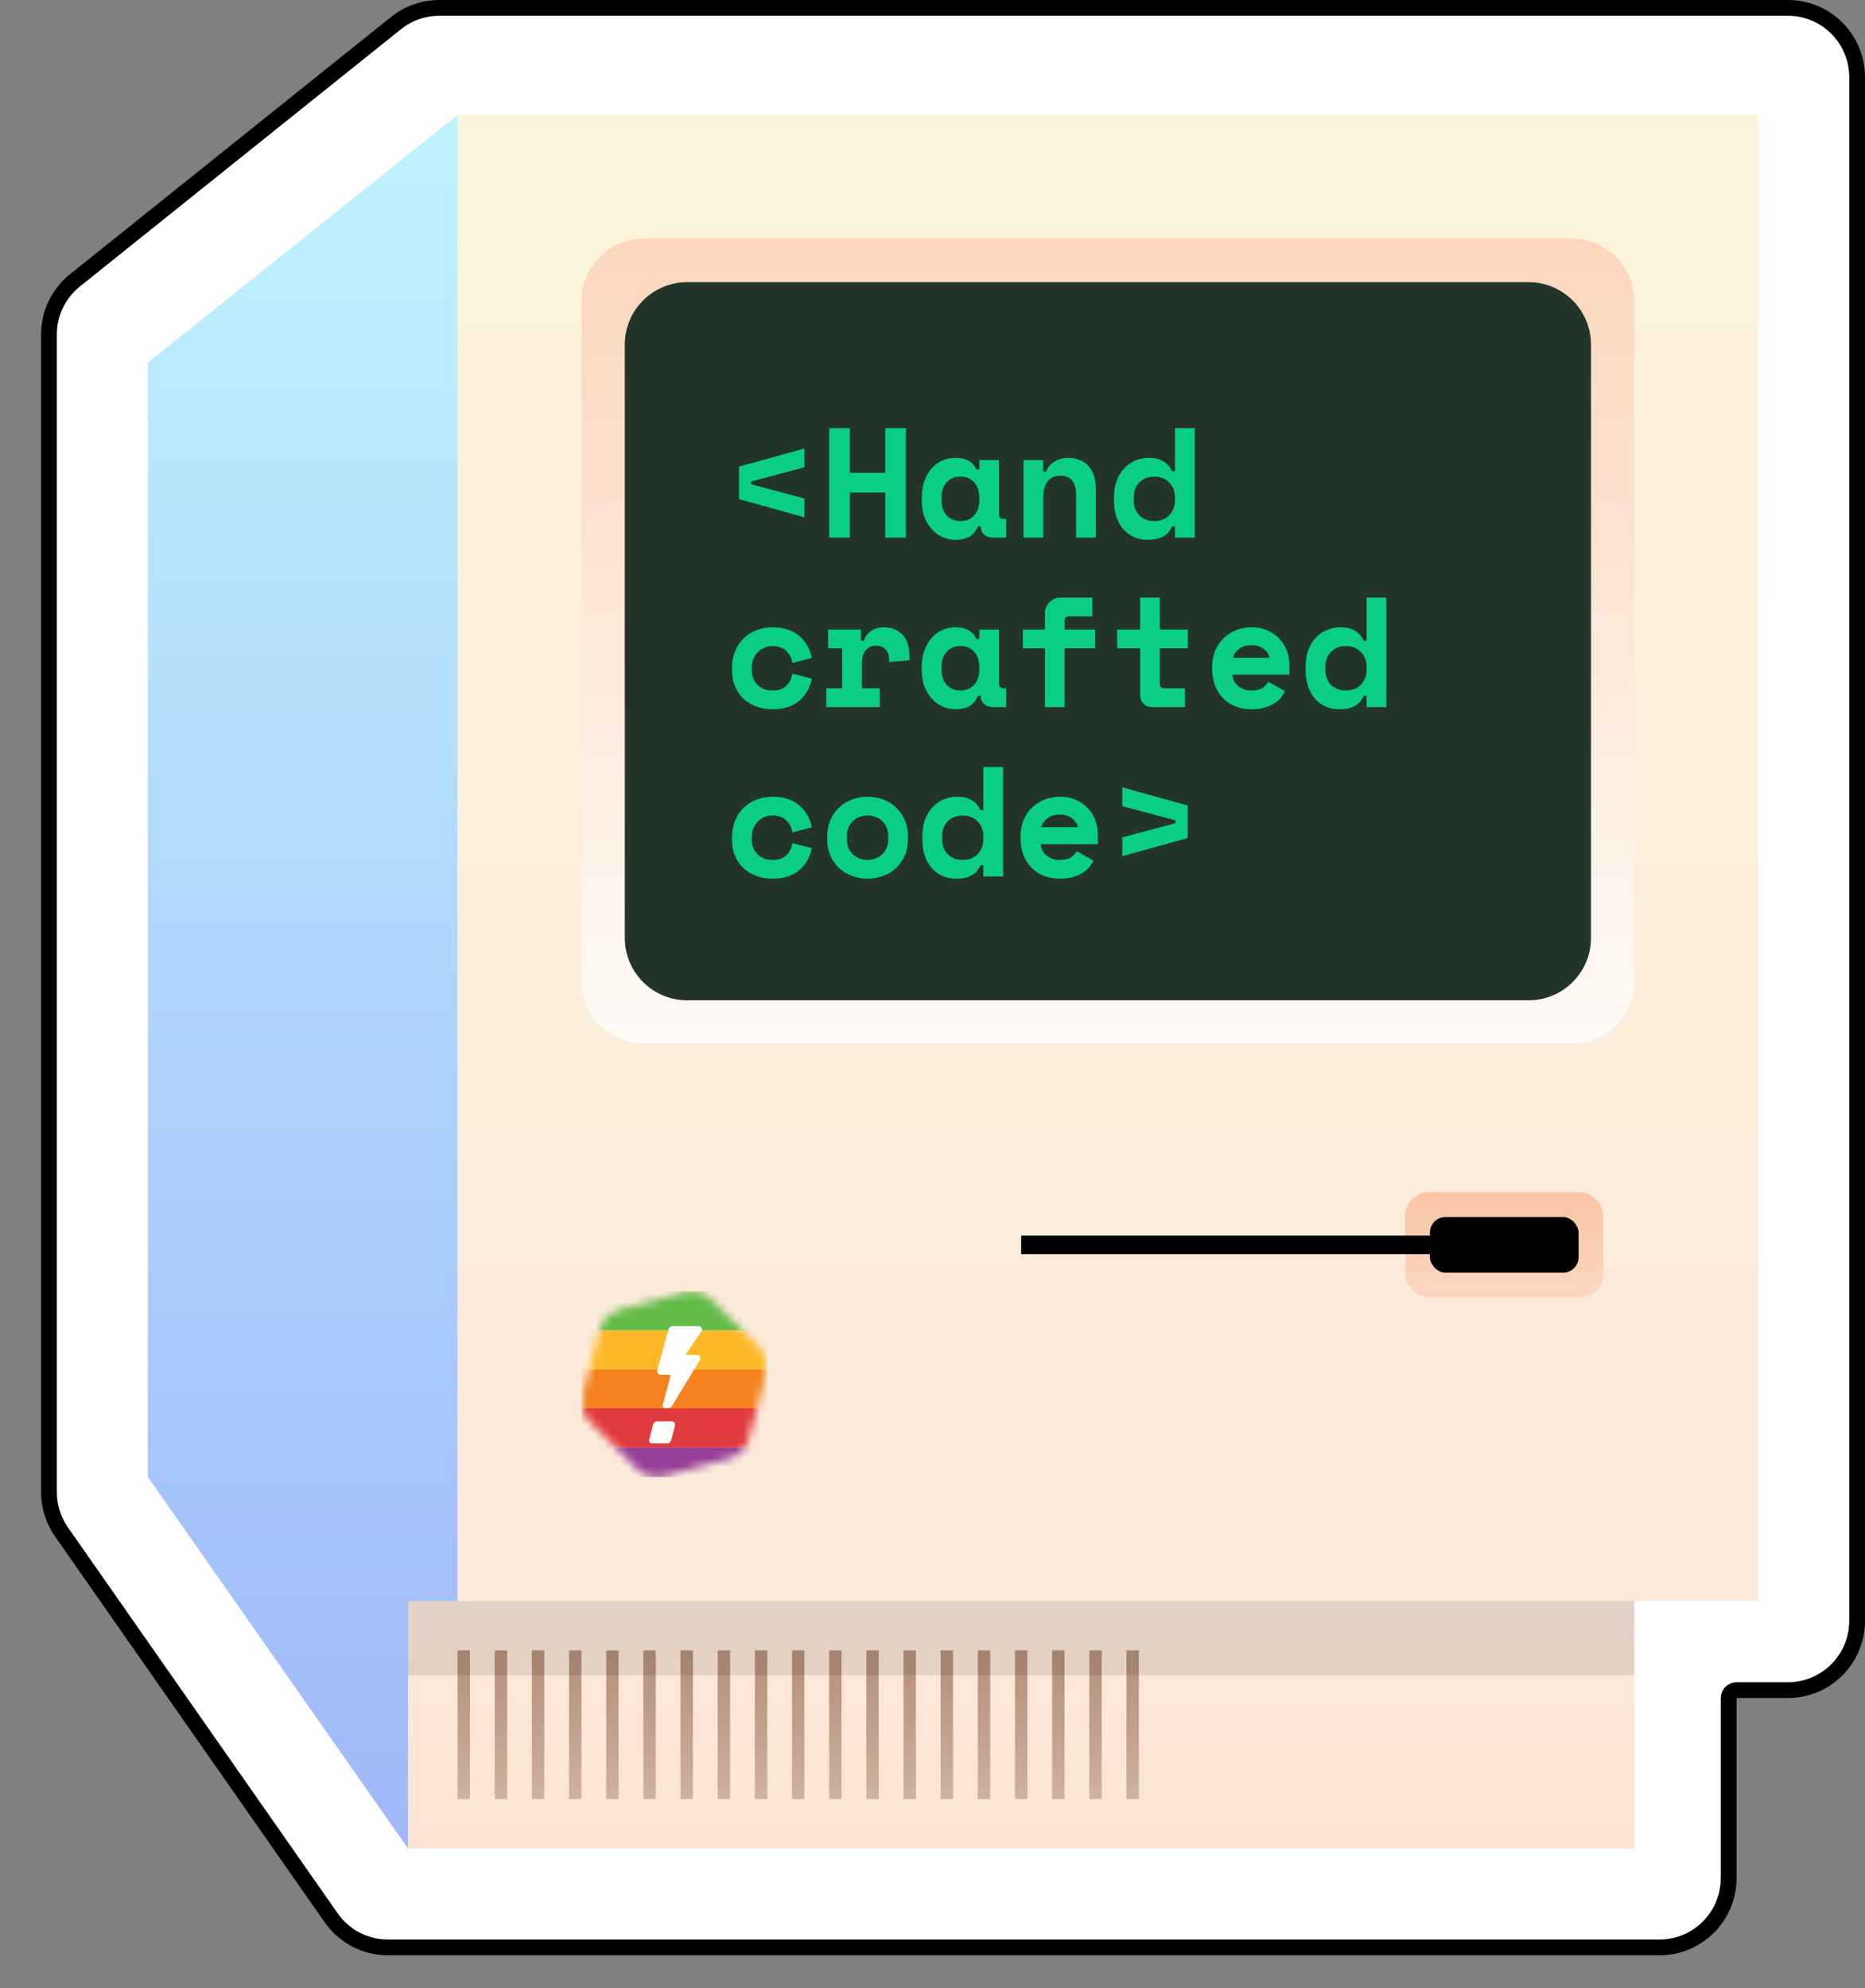 <svg width="227" height="242" viewBox="0 0 227 242" fill="none" xmlns="http://www.w3.org/2000/svg">
<rect x="0" y="0" width="227" height="242" fill="#808080" stroke="none"/>
<path d="M211.366 205.724C210.836 205.724 210.406 206.154 210.406 206.684V228.605C210.406 233.265 206.635 237.04 201.986 237.04H47.211C44.464 237.04 41.889 235.698 40.313 233.443L7.483 186.469C6.492 185.051 5.96 183.362 5.96 181.632V40.711C5.96 38.148 7.123 35.724 9.121 34.124L48.205 2.808C49.698 1.612 51.553 0.96 53.465 0.96H217.62C222.269 0.96 226.04 4.735 226.04 9.395V197.289C226.04 201.949 222.269 205.724 217.62 205.724H211.366Z" fill="white" stroke="black" stroke-width="1.92" stroke-linejoin="round"/>
<path d="M55.692 14H214V194.857H55.692V14Z" fill="url(#paint0_linear_2130_78731)"/>
<path d="M18 44.143L55.692 14V194.857L49.661 225L18 179.786V44.143Z" fill="url(#paint1_linear_2130_78731)"/>
<path d="M49.662 194.857H198.923V225H49.662V194.857Z" fill="url(#paint2_linear_2130_78731)"/>
<rect x="55.692" y="200.886" width="1.508" height="18.086" fill="url(#paint3_linear_2130_78731)"/>
<rect x="60.215" y="200.886" width="1.508" height="18.086" fill="url(#paint4_linear_2130_78731)"/>
<rect x="64.739" y="200.886" width="1.508" height="18.086" fill="url(#paint5_linear_2130_78731)"/>
<rect x="69.261" y="200.886" width="1.508" height="18.086" fill="url(#paint6_linear_2130_78731)"/>
<rect x="73.785" y="200.886" width="1.508" height="18.086" fill="url(#paint7_linear_2130_78731)"/>
<rect x="78.308" y="200.886" width="1.508" height="18.086" fill="url(#paint8_linear_2130_78731)"/>
<rect x="82.831" y="200.886" width="1.508" height="18.086" fill="url(#paint9_linear_2130_78731)"/>
<rect x="87.354" y="200.886" width="1.508" height="18.086" fill="url(#paint10_linear_2130_78731)"/>
<rect x="91.877" y="200.886" width="1.508" height="18.086" fill="url(#paint11_linear_2130_78731)"/>
<rect x="96.4" y="200.886" width="1.508" height="18.086" fill="url(#paint12_linear_2130_78731)"/>
<rect x="100.923" y="200.886" width="1.508" height="18.086" fill="url(#paint13_linear_2130_78731)"/>
<rect x="105.446" y="200.886" width="1.508" height="18.086" fill="url(#paint14_linear_2130_78731)"/>
<rect x="109.969" y="200.886" width="1.508" height="18.086" fill="url(#paint15_linear_2130_78731)"/>
<rect x="114.492" y="200.886" width="1.508" height="18.086" fill="url(#paint16_linear_2130_78731)"/>
<rect x="119.015" y="200.886" width="1.508" height="18.086" fill="url(#paint17_linear_2130_78731)"/>
<rect x="123.538" y="200.886" width="1.508" height="18.086" fill="url(#paint18_linear_2130_78731)"/>
<rect x="128.062" y="200.886" width="1.508" height="18.086" fill="url(#paint19_linear_2130_78731)"/>
<rect x="132.585" y="200.886" width="1.508" height="18.086" fill="url(#paint20_linear_2130_78731)"/>
<rect x="137.108" y="200.886" width="1.508" height="18.086" fill="url(#paint21_linear_2130_78731)"/>
<path d="M49.662 194.857H198.923V203.9H49.662V194.857Z" fill="black" fill-opacity="0.1"/>
<g clip-path="url(#clip0_2130_78731)">
<mask id="mask0_2130_78731" style="mask-type:alpha" maskUnits="userSpaceOnUse" x="70" y="157" width="24" height="23">
<path d="M91.121 175.192L93.275 167.179C93.58 166.043 93.256 164.827 92.421 163.995L86.569 158.149C85.732 157.314 84.51 156.987 83.368 157.292L75.368 159.439C74.229 159.744 73.338 160.636 73.033 161.772L70.883 169.782C70.577 170.919 70.901 172.134 71.736 172.966L77.585 178.816C78.422 179.651 79.644 179.977 80.786 179.673L88.785 177.525C89.925 177.22 90.816 176.329 91.121 175.192Z" fill="#DE489A"/>
</mask>
<g mask="url(#mask0_2130_78731)">
<rect x="70.769" y="176.179" width="28.5" height="4.75" fill="#973E97"/>
<rect x="70.769" y="171.429" width="28.5" height="4.75" fill="#E13B3E"/>
<rect x="70.769" y="166.679" width="28.5" height="4.75" fill="#F5821E"/>
<rect x="70.769" y="161.929" width="28.5" height="4.75" fill="#FDB827"/>
<rect x="70.769" y="157.179" width="28.5" height="4.75" fill="#63BB47"/>
</g>
<path fill-rule="evenodd" clip-rule="evenodd" d="M81.646 167.346H80.393L80.39 167.352C80.122 167.352 79.93 167.097 79.999 166.84L81.372 161.816C81.438 161.581 81.652 161.417 81.894 161.417H85.042C85.367 161.417 85.562 161.779 85.379 162.049L83.434 164.922H84.844C85.159 164.922 85.354 165.264 85.19 165.534L81.762 171.195C81.69 171.314 81.558 171.39 81.416 171.39H80.915C80.739 171.39 80.607 171.223 80.654 171.051L81.646 167.346ZM80.009 173.004H81.775L81.772 173C82.039 173 82.231 173.252 82.165 173.509L81.696 175.297C81.633 175.532 81.419 175.699 81.173 175.699H79.414C79.146 175.699 78.954 175.45 79.02 175.193L79.486 173.406C79.549 173.17 79.763 173.004 80.009 173.004Z" fill="white"/>
</g>
<rect x="171.031" y="145.121" width="24.123" height="12.811" rx="2.85" fill="url(#paint22_linear_2130_78731)"/>
<rect x="124.292" y="150.396" width="64.831" height="2.262" fill="black"/>
<rect x="174.046" y="148.136" width="18.092" height="6.782" rx="1.9" fill="black"/>
<path d="M70.769 36.671C70.769 32.474 74.172 29.071 78.369 29.071H191.323C195.52 29.071 198.923 32.474 198.923 36.671V119.436C198.923 123.633 195.52 127.036 191.323 127.036H78.369C74.172 127.036 70.769 123.633 70.769 119.436V36.671Z" fill="url(#paint23_linear_2130_78731)"/>
<path d="M76.046 41.946C76.046 37.749 79.449 34.346 83.646 34.346H186.046C190.244 34.346 193.646 37.749 193.646 41.946V114.161C193.646 118.358 190.244 121.761 186.046 121.761H83.646C79.449 121.761 76.046 118.358 76.046 114.161V41.946Z" fill="#223528"/>
<path fill-rule="evenodd" clip-rule="evenodd" d="M142.674 64.07H143.017V65.441H145.417V52.115H143.017V57.369H142.674C142.421 56.849 142.071 56.449 141.627 56.17C141.183 55.878 140.58 55.732 139.818 55.732C139.246 55.732 138.701 55.84 138.18 56.056C137.672 56.271 137.221 56.589 136.828 57.008C136.447 57.414 136.142 57.915 135.914 58.511C135.698 59.108 135.59 59.787 135.59 60.548V60.891C135.59 61.665 135.691 62.351 135.895 62.947C136.11 63.544 136.402 64.051 136.771 64.47C137.152 64.876 137.59 65.187 138.085 65.403C138.593 65.606 139.139 65.708 139.723 65.708C140.18 65.708 140.567 65.663 140.884 65.574C141.214 65.486 141.494 65.365 141.722 65.213C141.963 65.06 142.154 64.889 142.294 64.699C142.446 64.496 142.573 64.286 142.674 64.07ZM142.313 62.719C141.856 63.188 141.252 63.423 140.503 63.423C139.754 63.423 139.145 63.195 138.675 62.738C138.218 62.268 137.99 61.634 137.99 60.834V60.606C137.99 59.806 138.218 59.178 138.675 58.721C139.145 58.251 139.754 58.017 140.503 58.017C141.252 58.017 141.856 58.258 142.313 58.74C142.782 59.209 143.017 59.831 143.017 60.606V60.834C143.017 61.608 142.782 62.236 142.313 62.719Z" fill="#0ACF83"/>
<path fill-rule="evenodd" clip-rule="evenodd" d="M166.339 84.695H165.997C165.895 84.91 165.768 85.12 165.616 85.323C165.476 85.513 165.286 85.684 165.044 85.837C164.816 85.989 164.536 86.11 164.206 86.198C163.889 86.287 163.502 86.332 163.045 86.332C162.461 86.332 161.915 86.23 161.407 86.027C160.912 85.811 160.474 85.5 160.093 85.094C159.725 84.675 159.433 84.168 159.217 83.571C159.014 82.975 158.912 82.289 158.912 81.515V81.173C158.912 80.411 159.02 79.732 159.236 79.135C159.464 78.539 159.769 78.038 160.15 77.632C160.543 77.213 160.994 76.895 161.502 76.68C162.023 76.464 162.569 76.356 163.14 76.356C163.902 76.356 164.505 76.502 164.949 76.794C165.394 77.073 165.743 77.473 165.997 77.993H166.339V72.739H168.739V86.065H166.339V84.695ZM163.826 84.047C164.575 84.047 165.178 83.812 165.635 83.343C166.105 82.861 166.339 82.232 166.339 81.458V81.23C166.339 80.456 166.105 79.834 165.635 79.364C165.178 78.882 164.575 78.641 163.826 78.641C163.076 78.641 162.467 78.875 161.997 79.345C161.54 79.802 161.312 80.43 161.312 81.23V81.458C161.312 82.258 161.54 82.892 161.997 83.362C162.467 83.819 163.076 84.047 163.826 84.047Z" fill="#0ACF83"/>
<path fill-rule="evenodd" clip-rule="evenodd" d="M119.352 105.319H119.695V106.689H122.095V93.363H119.695V98.617H119.352C119.098 98.097 118.749 97.697 118.305 97.418C117.861 97.126 117.257 96.98 116.496 96.98C115.924 96.98 115.378 97.088 114.858 97.304C114.35 97.519 113.899 97.837 113.506 98.256C113.125 98.662 112.82 99.163 112.592 99.76C112.376 100.356 112.268 101.035 112.268 101.797V102.139C112.268 102.913 112.369 103.599 112.572 104.195C112.788 104.792 113.08 105.3 113.449 105.718C113.829 106.124 114.267 106.435 114.763 106.651C115.27 106.854 115.816 106.956 116.4 106.956C116.858 106.956 117.245 106.911 117.562 106.823C117.892 106.734 118.172 106.613 118.4 106.461C118.641 106.309 118.832 106.137 118.971 105.947C119.124 105.744 119.251 105.534 119.352 105.319ZM118.991 103.967C118.533 104.436 117.93 104.671 117.181 104.671C116.432 104.671 115.823 104.443 115.353 103.986C114.896 103.516 114.667 102.882 114.667 102.082V101.854C114.667 101.054 114.896 100.426 115.353 99.969C115.823 99.499 116.432 99.265 117.181 99.265C117.93 99.265 118.533 99.506 118.991 99.988C119.46 100.458 119.695 101.08 119.695 101.854V102.082C119.695 102.856 119.46 103.485 118.991 103.967Z" fill="#0ACF83"/>
<path d="M136.599 104.214V101.93L143.074 100.197V99.855L136.599 98.122V95.838L144.56 98.046V102.006L136.599 104.214Z" fill="#0ACF83"/>
<path fill-rule="evenodd" clip-rule="evenodd" d="M126.69 102.748C126.703 103.028 126.766 103.288 126.881 103.529C127.008 103.757 127.173 103.961 127.376 104.138C127.592 104.303 127.833 104.436 128.1 104.538C128.379 104.627 128.671 104.671 128.976 104.671C129.572 104.671 130.029 104.57 130.347 104.367C130.664 104.151 130.893 103.897 131.032 103.605L133.089 104.747C132.975 104.989 132.816 105.242 132.613 105.509C132.41 105.763 132.143 105.998 131.813 106.213C131.496 106.429 131.102 106.607 130.633 106.746C130.175 106.886 129.636 106.956 129.014 106.956C128.303 106.956 127.655 106.842 127.071 106.613C126.487 106.385 125.979 106.055 125.548 105.623C125.129 105.192 124.799 104.665 124.557 104.043C124.329 103.421 124.214 102.717 124.214 101.93V101.816C124.214 101.092 124.335 100.432 124.576 99.836C124.83 99.239 125.173 98.732 125.605 98.313C126.036 97.894 126.538 97.57 127.109 97.342C127.693 97.101 128.315 96.98 128.976 96.98C129.788 96.98 130.486 97.126 131.071 97.418C131.655 97.697 132.137 98.059 132.518 98.503C132.899 98.935 133.178 99.417 133.356 99.95C133.534 100.47 133.622 100.978 133.622 101.473V102.748H126.69ZM128.957 99.15C128.347 99.15 127.852 99.309 127.471 99.626C127.09 99.931 126.843 100.286 126.728 100.692H131.185C131.109 100.248 130.867 99.88 130.461 99.588C130.068 99.296 129.566 99.15 128.957 99.15Z" fill="#0ACF83"/>
<path fill-rule="evenodd" clip-rule="evenodd" d="M110.51 102.082C110.51 102.869 110.377 103.567 110.11 104.176C109.843 104.773 109.481 105.28 109.024 105.699C108.567 106.105 108.04 106.416 107.444 106.632C106.86 106.848 106.244 106.956 105.596 106.956C104.949 106.956 104.327 106.848 103.73 106.632C103.146 106.416 102.625 106.105 102.168 105.699C101.711 105.28 101.349 104.773 101.083 104.176C100.816 103.567 100.683 102.869 100.683 102.082V101.854C100.683 101.08 100.816 100.394 101.083 99.798C101.349 99.189 101.711 98.674 102.168 98.256C102.625 97.837 103.146 97.519 103.73 97.304C104.327 97.088 104.949 96.98 105.596 96.98C106.244 96.98 106.86 97.088 107.444 97.304C108.04 97.519 108.567 97.837 109.024 98.256C109.481 98.674 109.843 99.189 110.11 99.798C110.377 100.394 110.51 101.08 110.51 101.854V102.082ZM105.596 104.671C105.939 104.671 106.263 104.614 106.568 104.5C106.872 104.386 107.139 104.221 107.368 104.005C107.596 103.789 107.774 103.529 107.901 103.224C108.04 102.907 108.11 102.552 108.11 102.158V101.778C108.11 101.384 108.04 101.035 107.901 100.731C107.774 100.413 107.596 100.147 107.368 99.931C107.139 99.715 106.872 99.55 106.568 99.436C106.263 99.322 105.939 99.265 105.596 99.265C105.254 99.265 104.93 99.322 104.625 99.436C104.32 99.55 104.054 99.715 103.825 99.931C103.597 100.147 103.413 100.413 103.273 100.731C103.146 101.035 103.083 101.384 103.083 101.778V102.158C103.083 102.552 103.146 102.907 103.273 103.224C103.413 103.529 103.597 103.789 103.825 104.005C104.054 104.221 104.32 104.386 104.625 104.5C104.93 104.614 105.254 104.671 105.596 104.671Z" fill="#0ACF83"/>
<path d="M97.268 105.928C98.081 105.242 98.595 104.341 98.811 103.224L96.449 102.634C96.335 103.256 96.081 103.751 95.687 104.119C95.306 104.487 94.748 104.671 94.011 104.671C93.669 104.671 93.345 104.621 93.04 104.519C92.736 104.405 92.469 104.24 92.24 104.024C92.012 103.808 91.828 103.542 91.688 103.224C91.561 102.894 91.498 102.52 91.498 102.101V101.987C91.498 101.568 91.561 101.194 91.688 100.864C91.828 100.521 92.012 100.236 92.24 100.007C92.469 99.766 92.736 99.582 93.04 99.455C93.345 99.328 93.669 99.265 94.011 99.265C94.748 99.265 95.319 99.468 95.725 99.874C96.132 100.28 96.373 100.762 96.449 101.321L98.811 100.711C98.595 99.595 98.074 98.694 97.249 98.008C96.436 97.323 95.37 96.98 94.05 96.98C93.364 96.98 92.716 97.094 92.107 97.323C91.51 97.551 90.983 97.881 90.526 98.313C90.082 98.744 89.733 99.265 89.479 99.874C89.225 100.483 89.098 101.168 89.098 101.93V102.158C89.098 102.92 89.225 103.599 89.479 104.195C89.733 104.792 90.082 105.293 90.526 105.699C90.971 106.105 91.491 106.416 92.088 106.632C92.697 106.848 93.351 106.956 94.05 106.956C95.395 106.956 96.468 106.613 97.268 105.928Z" fill="#0ACF83"/>
<path fill-rule="evenodd" clip-rule="evenodd" d="M150.203 82.905C150.089 82.664 150.025 82.404 150.012 82.124H156.945V80.849C156.945 80.354 156.856 79.846 156.678 79.326C156.5 78.793 156.221 78.311 155.84 77.879C155.459 77.435 154.977 77.073 154.393 76.794C153.809 76.502 153.11 76.356 152.298 76.356C151.638 76.356 151.015 76.477 150.431 76.718C149.86 76.946 149.359 77.27 148.927 77.689C148.495 78.108 148.152 78.615 147.898 79.212C147.657 79.808 147.537 80.468 147.537 81.192V81.306C147.537 82.093 147.651 82.797 147.879 83.419C148.121 84.041 148.451 84.568 148.87 84.999C149.301 85.431 149.809 85.761 150.393 85.989C150.977 86.218 151.625 86.332 152.336 86.332C152.958 86.332 153.498 86.262 153.955 86.122C154.424 85.983 154.818 85.805 155.135 85.589C155.465 85.374 155.732 85.139 155.935 84.885C156.138 84.618 156.297 84.365 156.411 84.123L154.355 82.981C154.215 83.273 153.986 83.527 153.669 83.743C153.352 83.946 152.894 84.047 152.298 84.047C151.993 84.047 151.701 84.003 151.422 83.914C151.155 83.812 150.914 83.679 150.698 83.514C150.495 83.337 150.33 83.133 150.203 82.905ZM150.793 79.002C151.174 78.685 151.669 78.526 152.279 78.526C152.888 78.526 153.39 78.672 153.783 78.964C154.19 79.256 154.431 79.624 154.507 80.068H150.05C150.165 79.662 150.412 79.307 150.793 79.002Z" fill="#0ACF83"/>
<path d="M135.971 76.623H138.77V72.739H141.17V76.623H144.579V78.907H141.17V83.21C141.17 83.59 141.341 83.781 141.684 83.781H144.236V86.065H140.237C139.805 86.065 139.45 85.926 139.17 85.646C138.904 85.367 138.77 85.012 138.77 84.58V78.907H135.971V76.623Z" fill="#0ACF83"/>
<path d="M127.185 76.623H124.5V78.907H127.185V86.065H129.585V78.907H133.299V76.623H129.585V75.594C129.585 75.214 129.756 75.023 130.099 75.023H132.956V72.739H129.109C128.563 72.739 128.106 72.929 127.738 73.31C127.37 73.678 127.185 74.135 127.185 74.681V76.623Z" fill="#0ACF83"/>
<path fill-rule="evenodd" clip-rule="evenodd" d="M119.029 84.695C118.775 85.291 118.419 85.716 117.962 85.97C117.505 86.211 116.972 86.332 116.362 86.332C115.791 86.332 115.251 86.224 114.744 86.008C114.248 85.792 113.81 85.475 113.429 85.056C113.049 84.637 112.744 84.13 112.515 83.533C112.3 82.937 112.192 82.258 112.192 81.496V81.192C112.192 80.443 112.3 79.77 112.515 79.174C112.731 78.577 113.023 78.069 113.391 77.651C113.76 77.232 114.185 76.915 114.667 76.699C115.163 76.47 115.689 76.356 116.248 76.356C116.921 76.356 117.461 76.47 117.867 76.699C118.286 76.927 118.616 77.282 118.857 77.765H119.2V76.623H121.6V83.21C121.6 83.59 121.771 83.781 122.114 83.781H122.476V86.065H120.838C120.406 86.065 120.051 85.938 119.771 85.684C119.505 85.431 119.371 85.101 119.371 84.695H119.029ZM116.896 84.047C117.594 84.047 118.153 83.819 118.572 83.362C118.991 82.892 119.2 82.258 119.2 81.458V81.23C119.2 80.43 118.991 79.802 118.572 79.345C118.153 78.875 117.594 78.641 116.896 78.641C116.197 78.641 115.639 78.875 115.22 79.345C114.801 79.802 114.591 80.43 114.591 81.23V81.458C114.591 82.258 114.801 82.892 115.22 83.362C115.639 83.819 116.197 84.047 116.896 84.047Z" fill="#0ACF83"/>
<path d="M104.797 76.623H100.797V78.907H102.511V83.781H100.569V86.065H107.082V83.781H104.911V80.735C104.911 80.049 105.063 79.523 105.368 79.155C105.673 78.787 106.092 78.603 106.625 78.603C107.158 78.603 107.558 78.761 107.825 79.078C108.091 79.383 108.225 79.796 108.225 80.316V80.582L110.7 80.354V79.935C110.7 78.729 110.415 77.835 109.843 77.251C109.272 76.654 108.517 76.356 107.577 76.356C106.98 76.356 106.466 76.502 106.034 76.794C105.615 77.073 105.317 77.473 105.139 77.993H104.797V76.623Z" fill="#0ACF83"/>
<path d="M98.811 82.6C98.595 83.717 98.081 84.618 97.268 85.304C96.468 85.989 95.395 86.332 94.05 86.332C93.351 86.332 92.697 86.224 92.088 86.008C91.491 85.792 90.971 85.481 90.526 85.075C90.082 84.669 89.733 84.168 89.479 83.571C89.225 82.975 89.098 82.296 89.098 81.534V81.306C89.098 80.544 89.225 79.859 89.479 79.25C89.733 78.641 90.082 78.12 90.526 77.689C90.983 77.257 91.51 76.927 92.107 76.699C92.716 76.47 93.364 76.356 94.05 76.356C95.37 76.356 96.436 76.699 97.249 77.384C98.074 78.069 98.595 78.971 98.811 80.087L96.449 80.697C96.373 80.138 96.132 79.656 95.725 79.25C95.319 78.844 94.748 78.641 94.011 78.641C93.669 78.641 93.345 78.704 93.04 78.831C92.736 78.958 92.469 79.142 92.24 79.383C92.012 79.612 91.828 79.897 91.688 80.24C91.561 80.57 91.498 80.944 91.498 81.363V81.477C91.498 81.896 91.561 82.27 91.688 82.6C91.828 82.918 92.012 83.184 92.24 83.4C92.469 83.616 92.736 83.781 93.04 83.895C93.345 83.996 93.669 84.047 94.011 84.047C94.748 84.047 95.306 83.863 95.687 83.495C96.081 83.127 96.335 82.632 96.449 82.01L98.811 82.6Z" fill="#0ACF83"/>
<path d="M126.976 65.441H124.576V55.998H126.976V57.407H127.319C127.535 56.874 127.884 56.462 128.366 56.17C128.849 55.878 129.414 55.732 130.061 55.732C130.518 55.732 130.944 55.808 131.337 55.96C131.743 56.1 132.099 56.322 132.404 56.627C132.708 56.931 132.943 57.318 133.108 57.788C133.286 58.258 133.375 58.816 133.375 59.463V65.441H130.975V60.073C130.975 59.4 130.81 58.873 130.48 58.492C130.163 58.099 129.699 57.902 129.09 57.902C128.379 57.902 127.846 58.143 127.49 58.626C127.147 59.095 126.976 59.73 126.976 60.529V65.441Z" fill="#0ACF83"/>
<path fill-rule="evenodd" clip-rule="evenodd" d="M117.962 65.346C118.419 65.092 118.775 64.667 119.029 64.07H119.371C119.371 64.477 119.505 64.807 119.771 65.06C120.051 65.314 120.406 65.441 120.838 65.441H122.476V63.157H122.114C121.771 63.157 121.6 62.966 121.6 62.586V55.998H119.2V57.141H118.857C118.616 56.658 118.286 56.303 117.867 56.075C117.461 55.846 116.921 55.732 116.248 55.732C115.689 55.732 115.163 55.846 114.667 56.075C114.185 56.29 113.76 56.608 113.391 57.026C113.023 57.445 112.731 57.953 112.515 58.55C112.3 59.146 112.192 59.819 112.192 60.568V60.872C112.192 61.634 112.3 62.313 112.515 62.909C112.744 63.506 113.049 64.013 113.429 64.432C113.81 64.851 114.248 65.168 114.744 65.384C115.251 65.6 115.791 65.708 116.362 65.708C116.972 65.708 117.505 65.587 117.962 65.346ZM118.572 62.738C118.153 63.195 117.594 63.423 116.896 63.423C116.197 63.423 115.639 63.195 115.22 62.738C114.801 62.268 114.591 61.634 114.591 60.834V60.606C114.591 59.806 114.801 59.178 115.22 58.721C115.639 58.251 116.197 58.017 116.896 58.017C117.594 58.017 118.153 58.251 118.572 58.721C118.991 59.178 119.2 59.806 119.2 60.606V60.834C119.2 61.634 118.991 62.268 118.572 62.738Z" fill="#0ACF83"/>
<path d="M100.93 52.115H103.444V57.56H107.748V52.115H110.262V65.441H107.748V59.958H103.444V65.441H100.93V52.115Z" fill="#0ACF83"/>
<path d="M89.955 56.798V60.758L97.916 62.966V60.682L91.441 58.949V58.607L97.916 56.874V54.59L89.955 56.798Z" fill="#0ACF83"/>
<defs>
<linearGradient id="paint0_linear_2130_78731" x1="142.385" y1="-1.071" x2="142.385" y2="194.857" gradientUnits="userSpaceOnUse">
<stop stop-color="#FCF5DB"/>
<stop offset="1" stop-color="#FCE9DB"/>
</linearGradient>
<linearGradient id="paint1_linear_2130_78731" x1="34.585" y1="-1.071" x2="34.585" y2="225" gradientUnits="userSpaceOnUse">
<stop stop-color="#C0F7FF"/>
<stop offset="1" stop-color="#9FB8F9"/>
</linearGradient>
<linearGradient id="paint2_linear_2130_78731" x1="131.831" y1="194.857" x2="131.831" y2="225" gradientUnits="userSpaceOnUse">
<stop stop-color="#FCE9DB"/>
<stop offset="1" stop-color="#FBE4D3"/>
</linearGradient>
<linearGradient id="paint3_linear_2130_78731" x1="56.446" y1="200.886" x2="56.446" y2="218.971" gradientUnits="userSpaceOnUse">
<stop stop-color="#B79079"/>
<stop offset="1" stop-color="#A37F6A" stop-opacity="0.5"/>
</linearGradient>
<linearGradient id="paint4_linear_2130_78731" x1="60.969" y1="200.886" x2="60.969" y2="218.971" gradientUnits="userSpaceOnUse">
<stop stop-color="#B79079"/>
<stop offset="1" stop-color="#A37F6A" stop-opacity="0.5"/>
</linearGradient>
<linearGradient id="paint5_linear_2130_78731" x1="65.492" y1="200.886" x2="65.492" y2="218.971" gradientUnits="userSpaceOnUse">
<stop stop-color="#B79079"/>
<stop offset="1" stop-color="#A37F6A" stop-opacity="0.5"/>
</linearGradient>
<linearGradient id="paint6_linear_2130_78731" x1="70.015" y1="200.886" x2="70.015" y2="218.971" gradientUnits="userSpaceOnUse">
<stop stop-color="#B79079"/>
<stop offset="1" stop-color="#A37F6A" stop-opacity="0.5"/>
</linearGradient>
<linearGradient id="paint7_linear_2130_78731" x1="74.538" y1="200.886" x2="74.538" y2="218.971" gradientUnits="userSpaceOnUse">
<stop stop-color="#B79079"/>
<stop offset="1" stop-color="#A37F6A" stop-opacity="0.5"/>
</linearGradient>
<linearGradient id="paint8_linear_2130_78731" x1="79.061" y1="200.886" x2="79.061" y2="218.971" gradientUnits="userSpaceOnUse">
<stop stop-color="#B79079"/>
<stop offset="1" stop-color="#A37F6A" stop-opacity="0.5"/>
</linearGradient>
<linearGradient id="paint9_linear_2130_78731" x1="83.585" y1="200.886" x2="83.585" y2="218.971" gradientUnits="userSpaceOnUse">
<stop stop-color="#B79079"/>
<stop offset="1" stop-color="#A37F6A" stop-opacity="0.5"/>
</linearGradient>
<linearGradient id="paint10_linear_2130_78731" x1="88.108" y1="200.886" x2="88.108" y2="218.971" gradientUnits="userSpaceOnUse">
<stop stop-color="#B79079"/>
<stop offset="1" stop-color="#A37F6A" stop-opacity="0.5"/>
</linearGradient>
<linearGradient id="paint11_linear_2130_78731" x1="92.631" y1="200.886" x2="92.631" y2="218.971" gradientUnits="userSpaceOnUse">
<stop stop-color="#B79079"/>
<stop offset="1" stop-color="#A37F6A" stop-opacity="0.5"/>
</linearGradient>
<linearGradient id="paint12_linear_2130_78731" x1="97.154" y1="200.886" x2="97.154" y2="218.971" gradientUnits="userSpaceOnUse">
<stop stop-color="#B79079"/>
<stop offset="1" stop-color="#A37F6A" stop-opacity="0.5"/>
</linearGradient>
<linearGradient id="paint13_linear_2130_78731" x1="101.677" y1="200.886" x2="101.677" y2="218.971" gradientUnits="userSpaceOnUse">
<stop stop-color="#B79079"/>
<stop offset="1" stop-color="#A37F6A" stop-opacity="0.5"/>
</linearGradient>
<linearGradient id="paint14_linear_2130_78731" x1="106.2" y1="200.886" x2="106.2" y2="218.971" gradientUnits="userSpaceOnUse">
<stop stop-color="#B79079"/>
<stop offset="1" stop-color="#A37F6A" stop-opacity="0.5"/>
</linearGradient>
<linearGradient id="paint15_linear_2130_78731" x1="110.723" y1="200.886" x2="110.723" y2="218.971" gradientUnits="userSpaceOnUse">
<stop stop-color="#B79079"/>
<stop offset="1" stop-color="#A37F6A" stop-opacity="0.5"/>
</linearGradient>
<linearGradient id="paint16_linear_2130_78731" x1="115.246" y1="200.886" x2="115.246" y2="218.971" gradientUnits="userSpaceOnUse">
<stop stop-color="#B79079"/>
<stop offset="1" stop-color="#A37F6A" stop-opacity="0.5"/>
</linearGradient>
<linearGradient id="paint17_linear_2130_78731" x1="119.769" y1="200.886" x2="119.769" y2="218.971" gradientUnits="userSpaceOnUse">
<stop stop-color="#B79079"/>
<stop offset="1" stop-color="#A37F6A" stop-opacity="0.5"/>
</linearGradient>
<linearGradient id="paint18_linear_2130_78731" x1="124.292" y1="200.886" x2="124.292" y2="218.971" gradientUnits="userSpaceOnUse">
<stop stop-color="#B79079"/>
<stop offset="1" stop-color="#A37F6A" stop-opacity="0.5"/>
</linearGradient>
<linearGradient id="paint19_linear_2130_78731" x1="128.815" y1="200.886" x2="128.815" y2="218.971" gradientUnits="userSpaceOnUse">
<stop stop-color="#B79079"/>
<stop offset="1" stop-color="#A37F6A" stop-opacity="0.5"/>
</linearGradient>
<linearGradient id="paint20_linear_2130_78731" x1="133.339" y1="200.886" x2="133.338" y2="218.971" gradientUnits="userSpaceOnUse">
<stop stop-color="#B79079"/>
<stop offset="1" stop-color="#A37F6A" stop-opacity="0.5"/>
</linearGradient>
<linearGradient id="paint21_linear_2130_78731" x1="137.862" y1="200.886" x2="137.862" y2="218.971" gradientUnits="userSpaceOnUse">
<stop stop-color="#B79079"/>
<stop offset="1" stop-color="#A37F6A" stop-opacity="0.5"/>
</linearGradient>
<linearGradient id="paint22_linear_2130_78731" x1="183.092" y1="145.121" x2="183.092" y2="157.932" gradientUnits="userSpaceOnUse">
<stop stop-color="#FAC4A4"/>
<stop offset="1" stop-color="#FAC4A4" stop-opacity="0.5"/>
</linearGradient>
<linearGradient id="paint23_linear_2130_78731" x1="142.385" y1="14" x2="142.385" y2="127.036" gradientUnits="userSpaceOnUse">
<stop stop-color="#FAC4A4" stop-opacity="0.75"/>
<stop offset="1" stop-color="white" stop-opacity="0.75"/>
</linearGradient>
<clipPath id="clip0_2130_78731">
<rect width="22.615" height="22.607" fill="white" transform="translate(70.769 157.179)"/>
</clipPath>
</defs>
</svg>
